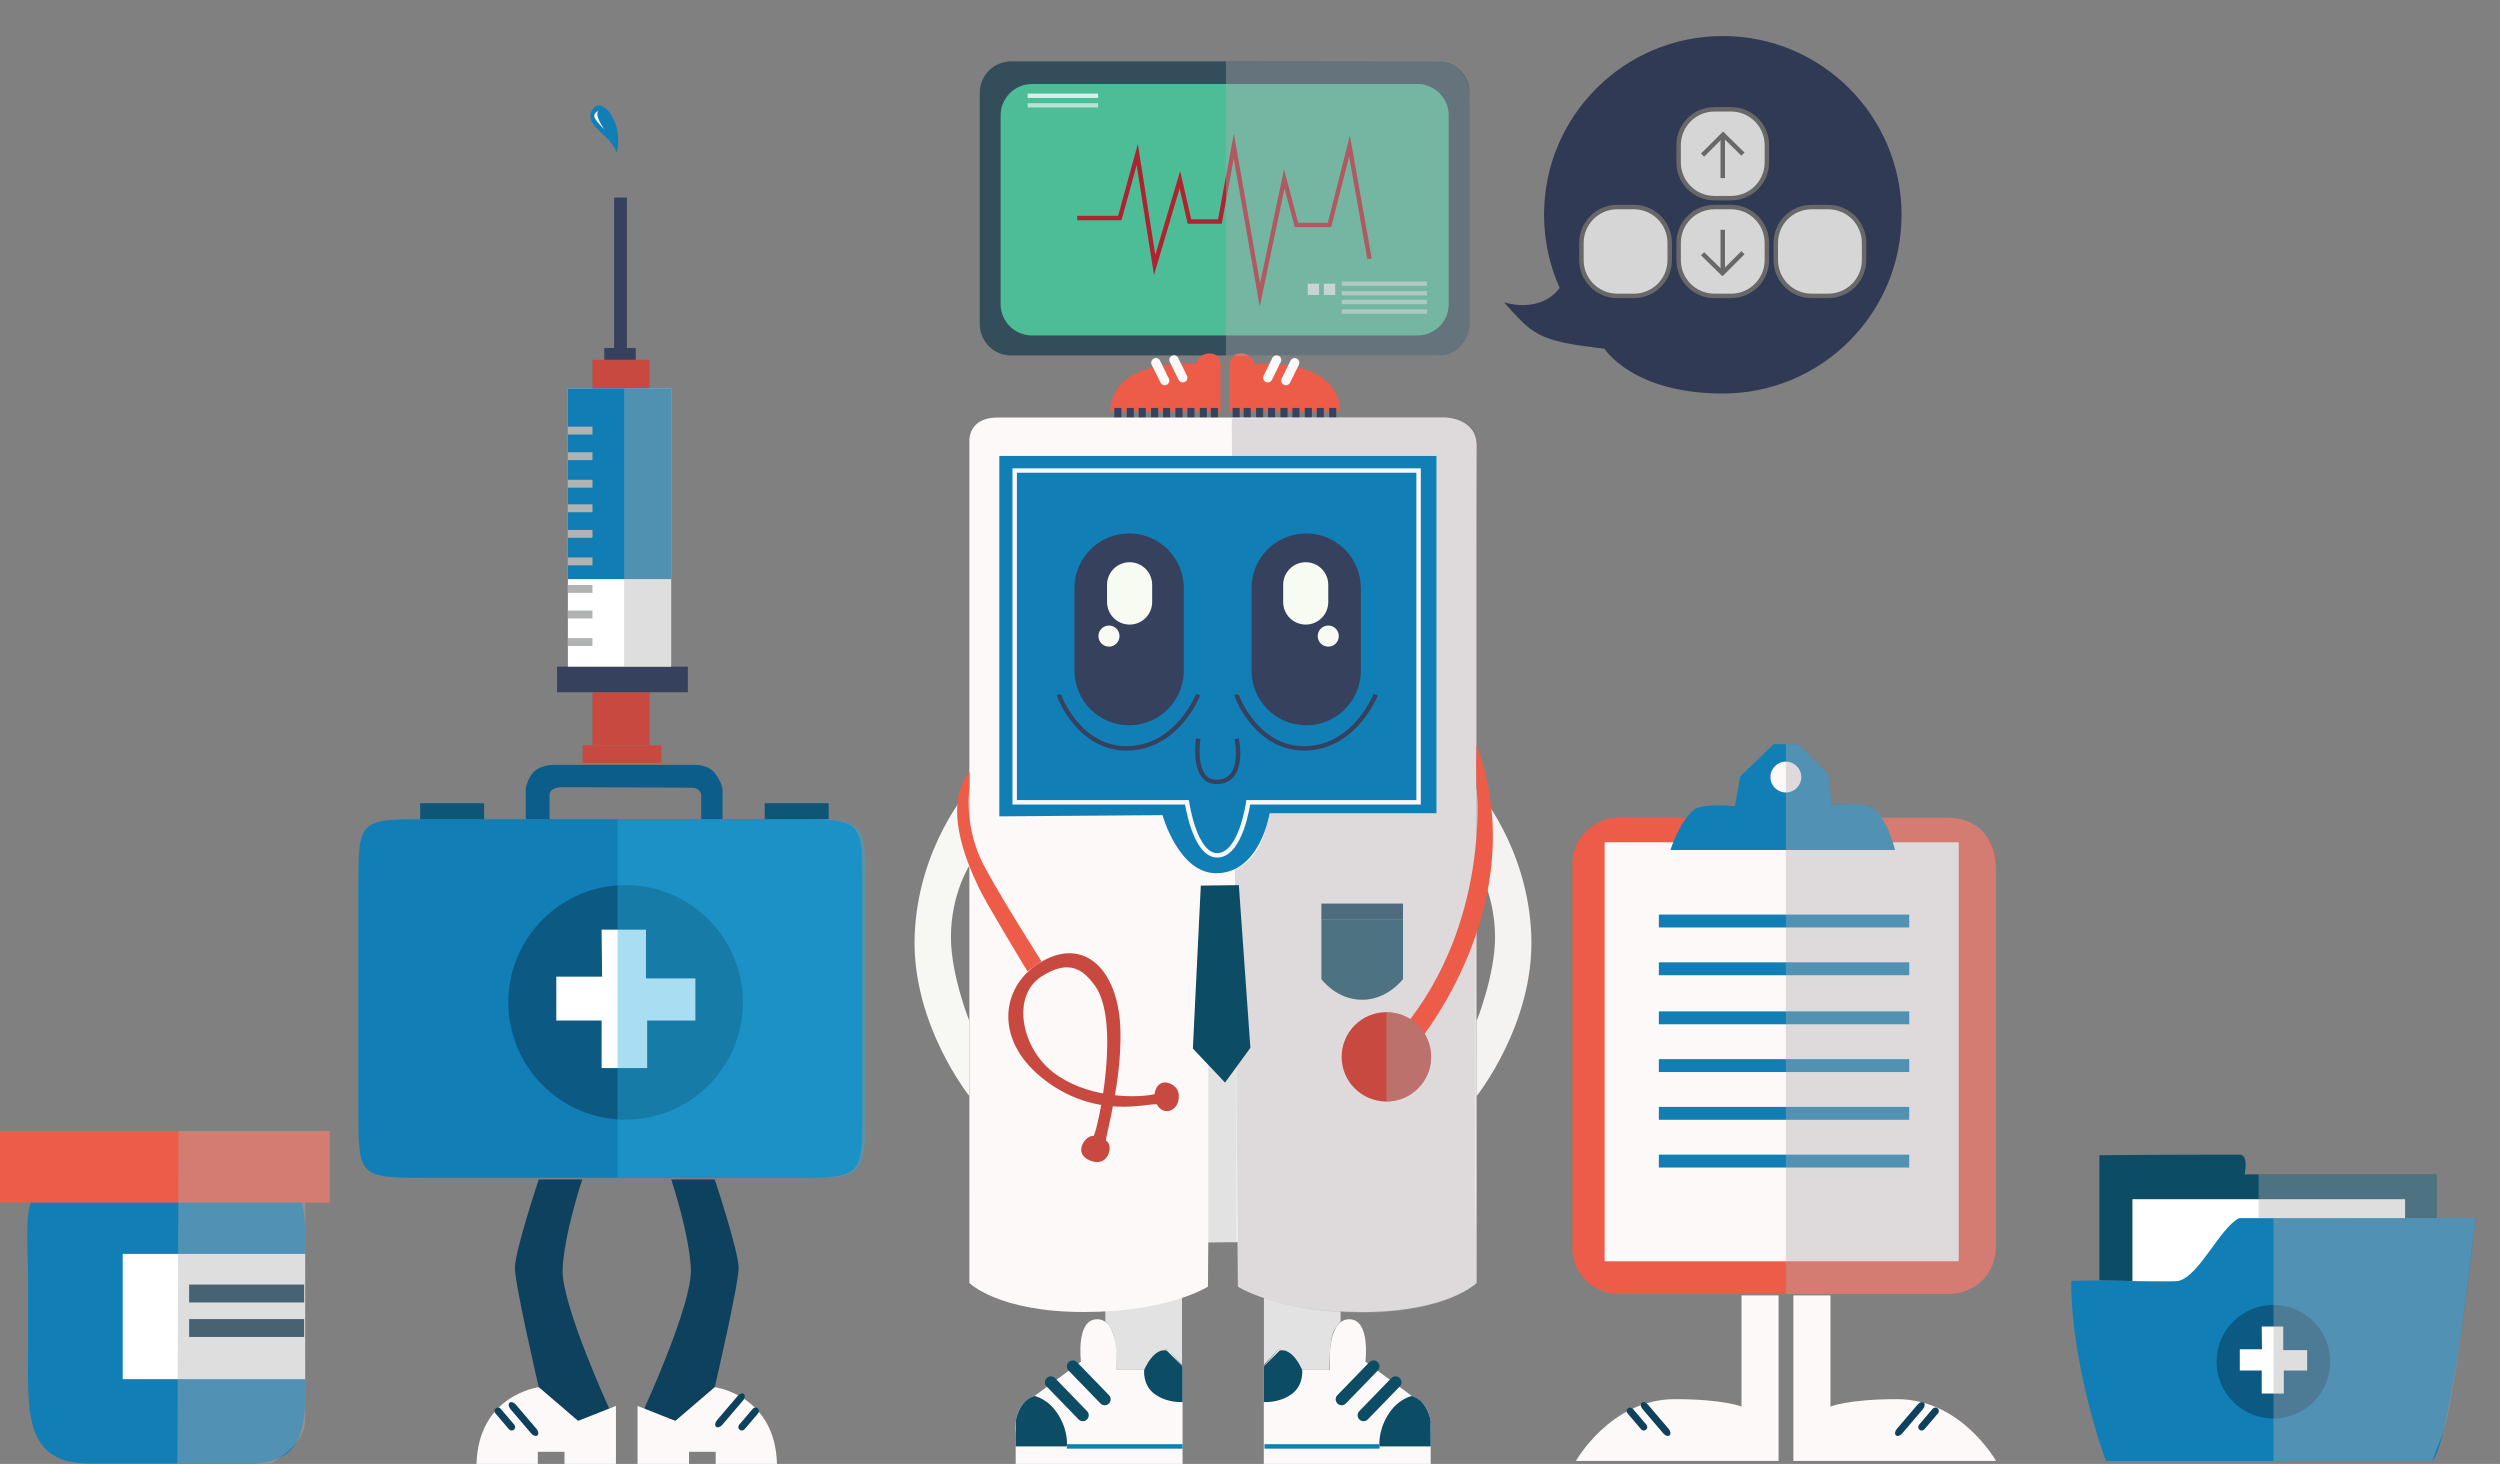 <?xml version="1.0" encoding="utf-8"?>
<!-- Generator: Adobe Illustrator 16.0.0, SVG Export Plug-In . SVG Version: 6.00 Build 0)  -->
<!DOCTYPE svg PUBLIC "-//W3C//DTD SVG 1.1//EN" "http://www.w3.org/Graphics/SVG/1.1/DTD/svg11.dtd">
<svg version="1.1" xmlns="http://www.w3.org/2000/svg" xmlns:xlink="http://www.w3.org/1999/xlink" x="0px" y="0px"
	 width="561.176px" height="328.611px" viewBox="0 0 561.176 328.611" enable-background="new 0 0 561.176 328.611"
	 xml:space="preserve">
<rect x="0" y="0" width="561.176" height="328.611" fill="#808080" stroke="none"/>
<g id="Calque_8">
</g>
<g id="Calque_5">
</g>
<g id="Calque_9" display="none">
</g>
<g id="Calque_7">
	<line fill="#FEF9F9" x1="248.116" y1="296.722" x2="248.116" y2="294.403"/>
	<path fill="#E2E2E2" d="M265.329,289.192v15.14v2.008l-3.199-3.408c0,0-3.254-0.373-5.287,4.531c-1.576,0-6.192,0-6.192,0
		s0.074-7.17-1.23-9.135c-1.304-1.966-1.306-1.606-1.306-1.606v-3.168L265.329,289.192z"/>
	<path fill="#E2E2E2" d="M283.712,289.192v15.14v2.008l3.2-3.408c0,0,3.254-0.373,5.287,4.531c1.576,0,6.192,0,6.192,0
		s-0.074-7.17,1.231-9.135c1.304-1.966,1.306-1.606,1.306-1.606v-3.168L283.712,289.192z"/>
	<path fill="#FEF9F9" d="M277.881,288.804c0,0,8.751,5.701,27.894,5.701c19.142,0,25.657-6.516,25.657-6.516v-18.098v-9.039
		c0,0-0.106-154.986,0-160.627c0.124-6.487-7.185-6.509-7.185-6.509h-48.359c0,0-45.274,0-51.928,0
		c-6.654,0-6.364,5.206-6.364,5.206s0,160.512,0,168.174l-0.001,2.795v18.098c0,0,6.516,6.516,25.658,6.516
		s27.894-5.701,27.894-5.701l0.074-9.953l6.584-0.082L277.881,288.804z"/>
	<path fill="#127EB6" d="M224.318,102.338h98.155v80.234h-37.47c0,0-2.105,13.439-12.016,13.439c-8.427,0-12.04-13.035-12.04-13.035
		l-36.629,0.274V102.338z"/>
	<path fill="#36415D" d="M265.731,150.535c0,6.781-5.496,12.275-12.275,12.275l0,0c-6.78,0-12.274-5.494-12.274-12.275v-18.52
		c0-6.778,5.494-12.273,12.274-12.273l0,0c6.779,0,12.275,5.495,12.275,12.273V150.535z"/>
	<path fill="#36415D" d="M305.475,150.535c0,6.781-5.495,12.275-12.274,12.275l0,0c-6.782,0-12.274-5.494-12.274-12.275v-18.52
		c0-6.778,5.493-12.273,12.274-12.273l0,0c6.779,0,12.274,5.495,12.274,12.273V150.535z"/>
	<path fill="#F7FBF2" d="M258.624,135.139c0,2.795-2.264,5.061-5.06,5.061l0,0c-2.796,0-5.061-2.266-5.061-5.061v-3.876
		c0-2.796,2.265-5.062,5.061-5.062l0,0c2.796,0,5.06,2.266,5.06,5.062V135.139z"/>
	<path fill="#F7FBF2" d="M298.157,135.139c0,2.795-2.264,5.061-5.061,5.061l0,0c-2.796,0-5.061-2.266-5.061-5.061v-3.876
		c0-2.796,2.264-5.062,5.061-5.062l0,0c2.797,0,5.061,2.266,5.061,5.062V135.139z"/>
	<circle fill="#F7FBF2" cx="248.933" cy="142.783" r="2.368"/>
	<circle fill="#F7FBF2" cx="298.157" cy="142.783" r="2.368"/>
	<path fill="none" stroke="#36415D" stroke-miterlimit="10" d="M237.736,155.918c0,0.647,4.737,12.491,15.72,12.061
		s15.505-12.061,15.505-12.061"/>
	<path fill="none" stroke="#36415D" stroke-miterlimit="10" d="M277.586,155.918c0,0.647,4.74,12.491,15.723,12.061
		c10.981-0.431,15.505-12.061,15.505-12.061"/>
	<path fill="none" stroke="#36415D" stroke-miterlimit="10" d="M268.961,165.825c0,0-1.508,9.69,4.091,9.69
		c6.676,0,4.534-9.69,4.534-9.69"/>
	<path fill="#0C4D65" d="M296.609,206.318v13.453c0,0,3.326,4.65,9.166,4.65c5.7,0,9.163-4.651,9.163-4.651v-13.452H296.609z"/>
	<rect x="296.609" y="202.826" fill="#0E415D" width="18.329" height="3.492"/>
	<path fill="#F7F8F3" d="M217.595,246.038c0,0-12.953-16.154-12.283-35.908c0.678-20.023,12.284-33.058,12.284-33.058l-0.001,17.241
		c0,0-4.138,6.382-4.138,16.054c0,8.521,4.138,18.837,4.138,18.837V246.038z"/>
	<path fill="#F5F3F2" d="M331.455,246.038c0,0,12.952-16.154,12.282-35.908c-0.678-20.023-12.284-33.058-12.284-33.058l0.002,17.241
		c0,0,4.138,6.382,4.138,16.054c0,8.521-4.138,18.837-4.138,18.837V246.038z"/>
	<path fill="#ED5C49" d="M217.597,177.072c0,0-1.119,7.366,2.343,15.309c2.347,5.385,13.848,23.418,13.848,23.418l-3.157,2.239
		c0,0-9.239-15.214-10.895-18.702c-3.259-6.869-7.942-18.595-2.139-26.12V177.072z"/>
	<path fill="#C74940" d="M232.167,216.949c10.377-7.564,19.001,0.03,19.337,14.428c0.269,11.472-3.157,22.794-3.258,24.642
		c1.833,0.916,0.649,6.221-3.564,4.49c-4.124-1.691-0.814-5.918,0.814-5.494c1.019-1.832,6.255-26.084,0.102-34.022
		c-2.182-2.815-5.294-6.109-11.913-1.73c-6.619,4.378-4.48,15.781,2.646,21.382c7.129,5.6,17.921,6.004,22.809,4.986
		c0.662-4.377,5.018-2.49,5.397-0.305c0.661,3.82-3.26,5.602-4.888,2.545c-2.342-0.203-13.441,3.361-24.946-5.293
		C223.197,233.923,224.751,222.354,232.167,216.949z"/>
	<path fill="none" stroke="#070808" stroke-miterlimit="10" d="M303.009,92.247"/>
	<path fill="none" stroke="#070808" stroke-miterlimit="10" d="M245.3,92.247"/>
	<path fill="#344D5A" d="M285.158,79.794h37.693c3.882,0,7.028-3.148,7.028-7.03V20.814c0-3.884-3.146-7.031-7.028-7.031h-95.892
		c-3.883,0-7.032,3.147-7.032,7.031v51.949c0,3.882,3.148,7.03,7.032,7.03h42.6H285.158z"/>
	<path fill="#4DBD98" d="M325.194,68.271c0,3.883-3.148,7.031-7.033,7.031h-86.515c-3.883,0-7.032-3.148-7.032-7.031V25.893
		c0-3.883,3.149-7.032,7.032-7.032h86.515c3.884,0,7.033,3.149,7.033,7.032V68.271z"/>
	<rect x="230.671" y="21.009" fill="#D9EDEA" width="15.818" height="0.978"/>
	<rect x="230.671" y="23.157" fill="#BCE0D5" width="15.818" height="0.977"/>
	<rect x="301.172" y="67.295" fill="#ACDCCE" width="19.14" height="0.976"/>
	<rect x="301.172" y="69.441" fill="#ACDCCE" width="19.14" height="0.977"/>
	<rect x="301.172" y="63.192" fill="#ACDCCE" width="19.14" height="0.978"/>
	<rect x="301.172" y="65.341" fill="#ACDCCE" width="19.14" height="0.977"/>
	<rect x="293.555" y="63.683" fill="#D8EEEB" width="2.54" height="2.536"/>
	<rect x="297.169" y="63.683" fill="#D8EEEB" width="2.54" height="2.536"/>
	<polyline fill="none" stroke="#AF2331" stroke-miterlimit="10" points="241.803,48.937 251.372,48.937 255.278,34.679 
		259.184,59.483 264.847,40.343 266.995,49.718 273.832,49.718 276.956,32.784 282.815,66.219 288.281,40.148 291.019,50.499 
		298.437,50.499 302.929,32.784 307.422,58.115 	"/>
	<path fill="#ED5C49" d="M249.235,92.362h24.758V82.021c0,0,0.2-2.586-2.386-2.684c-2.586-0.101-3.082,2.386-3.082,2.386
		S249.634,80.033,249.235,92.362z"/>
	<path fill="#FEF9F9" d="M262.371,84.97c0.255,0.52,0.042,1.145-0.475,1.399l0,0c-0.517,0.255-1.143,0.041-1.398-0.477l-1.977-4.013
		c-0.254-0.518-0.042-1.145,0.475-1.399l0,0c0.519-0.255,1.145-0.041,1.399,0.477L262.371,84.97z"/>
	<path fill="#FEF9F9" d="M266.436,84.342c0.255,0.517,0.042,1.143-0.476,1.396l0,0c-0.518,0.255-1.144,0.043-1.398-0.474
		l-1.977-4.016c-0.254-0.518-0.042-1.143,0.478-1.397l0,0c0.516-0.254,1.142-0.043,1.396,0.475L266.436,84.342z"/>
	<rect x="250.13" y="91.565" fill="#36415D" width="1.59" height="2.089"/>
	<rect x="252.915" y="91.565" fill="#36415D" width="1.59" height="2.089"/>
	<rect x="255.599" y="91.565" fill="#36415D" width="1.591" height="2.089"/>
	<rect x="258.383" y="91.565" fill="#36415D" width="1.591" height="2.089"/>
	<rect x="261.067" y="91.565" fill="#36415D" width="1.592" height="2.089"/>
	<rect x="263.852" y="91.565" fill="#36415D" width="1.59" height="2.089"/>
	<rect x="266.536" y="91.565" fill="#36415D" width="1.591" height="2.089"/>
	<rect x="269.32" y="91.565" fill="#36415D" width="1.592" height="2.089"/>
	<rect x="271.806" y="91.565" fill="#36415D" width="1.59" height="2.089"/>
	<path fill="#ED5C49" d="M300.843,92.362h-24.758V82.021c0,0-0.199-2.586,2.386-2.684c2.586-0.101,3.084,2.386,3.084,2.386
		S300.447,80.033,300.843,92.362z"/>
	<path fill="#FEF9F9" d="M287.709,84.97c-0.256,0.52-0.045,1.145,0.476,1.399l0,0c0.517,0.255,1.143,0.041,1.396-0.477l1.976-4.013
		c0.254-0.518,0.042-1.145-0.477-1.399l0,0c-0.518-0.255-1.143-0.041-1.396,0.477L287.709,84.97z"/>
	<path fill="#FEF9F9" d="M283.644,84.342c-0.256,0.517-0.043,1.143,0.475,1.396l0,0c0.519,0.255,1.144,0.043,1.398-0.474
		l1.976-4.016c0.255-0.518,0.042-1.143-0.476-1.397l0,0c-0.518-0.254-1.143-0.043-1.397,0.475L283.644,84.342z"/>
	<rect x="298.356" y="91.565" fill="#36415D" width="1.591" height="2.089"/>
	<rect x="295.575" y="91.565" fill="#36415D" width="1.589" height="2.089"/>
	<rect x="292.888" y="91.565" fill="#36415D" width="1.592" height="2.089"/>
	<rect x="290.104" y="91.565" fill="#36415D" width="1.593" height="2.089"/>
	<rect x="287.422" y="91.565" fill="#36415D" width="1.59" height="2.089"/>
	<rect x="284.637" y="91.565" fill="#36415D" width="1.589" height="2.089"/>
	<rect x="281.95" y="91.565" fill="#36415D" width="1.593" height="2.089"/>
	<rect x="279.167" y="91.565" fill="#36415D" width="1.589" height="2.089"/>
	<rect x="276.683" y="91.565" fill="#36415D" width="1.59" height="2.089"/>
	<path fill="#303A54" d="M360.132,78.264c0,0,6.29,10.07,26.587,10.07c22.162,0,40.125-17.963,40.125-40.123
		c0-22.161-17.964-40.125-40.125-40.125c-22.161,0-40.126,17.964-40.126,40.125c0,5.843,1.249,11.394,3.498,16.401
		c0,0-3.498,5.727-12.483,3.26C344.114,75.014,344.851,76.557,360.132,78.264z"/>
	<path fill="#FEF9F9" d="M242.645,305.65c0,0-1.208-9.517,3.625-9.517c4.833,0,4.38,9.517,4.38,9.517v1.813h6.192
		c0,0,1.36-4.531,5.287-4.531c1.058,1.209,3.323,3.773,3.323,3.773v21.906h-37.46v-6.799c0,0-1.057-6.494,4.23-8.457L242.645,305.65
		z"/>
	<path fill="#0C4D65" d="M244.024,316.768c0.507,0.521,0.49,1.361-0.038,1.871l0,0c-0.528,0.512-1.367,0.506-1.873-0.018
		l-7.197-7.42c-0.505-0.521-0.488-1.361,0.04-1.873l0,0c0.528-0.514,1.366-0.506,1.873,0.018L244.024,316.768z"/>
	<path fill="#0C4D65" d="M248.946,313.191c0.507,0.52,0.49,1.361-0.039,1.871l0,0c-0.529,0.514-1.366,0.504-1.874-0.018l-7.194-7.42
		c-0.505-0.52-0.488-1.361,0.04-1.873l0,0c0.528-0.512,1.366-0.504,1.872,0.018L248.946,313.191z"/>
	<path fill="#0C4D65" d="M232.223,313.355c0,0,3.171,0.602,5.437,4.379c2.267,3.775,1.813,6.945,1.813,6.945h-11.479v-5.662
		C227.993,319.018,228.529,314.477,232.223,313.355z"/>
	<path fill="#0C4D65" d="M256.843,307.463c0,0-0.454,3.473,2.417,5.514c2.87,2.039,6.193,1.734,6.193,1.734v-8.006l-3.55-3.549
		C261.903,303.156,259.26,302.174,256.843,307.463z"/>
	<path fill="#FEF9F9" d="M306.492,305.65c0,0,1.208-9.517-3.626-9.517c-4.832,0-4.379,9.517-4.379,9.517v1.813h-6.193
		c0,0-1.362-4.531-5.287-4.531c-1.057,1.209-3.323,3.773-3.323,3.773v21.906h37.462v-6.799c0,0,1.055-6.494-4.232-8.457
		L306.492,305.65z"/>
	<path fill="#0C4D65" d="M305.114,316.768c-0.506,0.521-0.493,1.361,0.039,1.871l0,0c0.526,0.512,1.365,0.506,1.874-0.018
		l7.193-7.42c0.504-0.521,0.49-1.361-0.04-1.873l0,0c-0.527-0.514-1.367-0.506-1.873,0.018L305.114,316.768z"/>
	<path fill="#0C4D65" d="M300.189,313.191c-0.506,0.52-0.487,1.361,0.04,1.871l0,0c0.53,0.514,1.367,0.504,1.874-0.018l7.194-7.42
		c0.506-0.52,0.489-1.361-0.037-1.873l0,0c-0.529-0.512-1.368-0.504-1.875,0.018L300.189,313.191z"/>
	<path fill="#0C4D65" d="M316.914,313.355c0,0-3.172,0.602-5.439,4.379c-2.264,3.775-1.811,6.945-1.811,6.945h11.482v-5.662
		C321.146,319.018,320.609,314.477,316.914,313.355z"/>
	<path fill="#0C4D65" d="M292.294,307.463c0,0,0.453,3.473-2.416,5.514c-2.872,2.039-6.194,1.734-6.194,1.734v-8.006l3.55-3.549
		C287.234,303.156,289.879,302.174,292.294,307.463z"/>
	<line fill="none" stroke="#127EB6" stroke-miterlimit="10" x1="239.472" y1="324.68" x2="265.453" y2="324.68"/>
	<line fill="none" stroke="#127EB6" stroke-miterlimit="10" x1="283.843" y1="324.68" x2="309.664" y2="324.68"/>
	<path fill="#127EB6" d="M193.567,248.72c0,15.664,0,15.664-15.665,15.664H96.098c-15.666,0-15.666,0-15.666-15.664v-49.169
		c0-15.667,0-15.667,15.666-15.667h81.805c15.665,0,15.665,0,15.665,15.667V248.72z"/>
	<path fill="#0C5A83" d="M166.756,225.006c0,14.537-11.787,26.323-26.327,26.323c-14.539,0-26.325-11.786-26.325-26.323
		c0-14.542,11.787-26.326,26.325-26.326C154.969,198.68,166.756,210.464,166.756,225.006z"/>
	<polygon fill="#FFFFFF" points="135.046,208.688 144.999,208.688 144.999,219.621 156.095,219.621 156.095,229.085 
		145.271,229.085 145.271,239.745 135.046,239.745 135.046,229.085 124.875,229.085 124.875,219.239 135.155,219.239 	"/>
	<rect x="94.308" y="180.294" fill="#0D5675" width="14.359" height="3.59"/>
	<rect x="171.653" y="180.294" fill="#0D5675" width="14.359" height="3.59"/>
	<path fill="#0D5D8B" d="M118.023,183.884v-6.967c0,0,0.326-2.066,1.74-3.589c1.415-1.522,4.135-1.633,4.135-1.633h32.197
		c0,0,2.941-0.109,4.463,1.958c1.523,2.068,1.631,3.481,1.631,3.481v6.749h-4.786v-5.226c0,0,0.11-1.849-2.284-1.849
		c-2.395,0-28.72-0.108-28.72-0.108s-3.046-0.11-3.046,1.739c0,1.849,0,5.443,0,5.443H118.023z"/>
	<path fill="#0E415D" d="M120.933,264.761c0,0-5.356,16.068-5.356,19.848c0,3.781,5.356,26.78,5.356,26.78l8.821,7.563l7.246-2.207
		c0,0-11.027-23.944-10.712-31.823c0.315-7.873,4.412-20.16,4.412-20.16H120.933z"/>
	<path fill="#FEF9F9" d="M106.966,328.611h13.758v-2.73h5.986v2.73h11.552v-13.025l-8.508,3.365l-8.821-7.563
		C120.933,311.389,107.385,313.066,106.966,328.611z"/>
	<path fill="#0E415D" d="M115.452,319.816c0.28,0.33,0.242,0.83-0.089,1.109l0,0c-0.331,0.283-0.828,0.242-1.11-0.088l-3.065-3.598
		c-0.281-0.33-0.243-0.826,0.088-1.109l0,0c0.332-0.281,0.829-0.242,1.11,0.09L115.452,319.816z"/>
	<path fill="#0E415D" d="M120.453,320.766c0.431,0.504,0.513,1.145,0.182,1.43l0,0c-0.332,0.281-0.95,0.098-1.38-0.408l-4.685-5.496
		c-0.431-0.506-0.513-1.146-0.182-1.428l0,0c0.331-0.283,0.951-0.102,1.38,0.406L120.453,320.766z"/>
	<path fill="#0E415D" d="M160.442,264.761c0,0,5.354,16.068,5.354,19.848c0,3.781-5.354,26.78-5.354,26.78l-8.823,7.563
		l-7.247-2.207c0,0,11.027-23.944,10.712-31.823c-0.314-7.873-4.411-20.16-4.411-20.16H160.442z"/>
	<path fill="#FEF9F9" d="M174.407,328.611H160.65v-2.73h-5.986v2.73h-11.553v-13.025l8.508,3.365l8.823-7.563
		C160.442,311.389,173.988,313.066,174.407,328.611z"/>
	<path fill="#0E415D" d="M165.922,319.816c-0.283,0.33-0.243,0.83,0.088,1.109l0,0c0.33,0.283,0.829,0.242,1.11-0.088l3.066-3.598
		c0.281-0.33,0.243-0.826-0.089-1.109l0,0c-0.33-0.281-0.828-0.242-1.11,0.09L165.922,319.816z"/>
	<path fill="#0E415D" d="M160.92,318.826c-0.433,0.506-0.513,1.145-0.182,1.43l0,0c0.33,0.281,0.949,0.098,1.38-0.408l4.685-5.496
		c0.43-0.506,0.513-1.146,0.181-1.428l0,0c-0.33-0.283-0.95-0.102-1.382,0.406L160.92,318.826z"/>
	<rect x="130.785" y="167.3" fill="#C74940" width="17.66" height="3.975"/>
	<rect x="132.993" y="155.379" fill="#C74940" width="12.804" height="11.921"/>
	<rect x="125.046" y="149.639" fill="#36415D" width="29.36" height="5.74"/>
	<rect x="127.474" y="87.164" fill="#FFFFFF" width="23.179" height="62.475"/>
	<rect x="132.993" y="80.763" fill="#C74940" width="12.804" height="6.401"/>
	<rect x="135.642" y="78.114" fill="#36415D" width="7.063" height="2.648"/>
	<rect x="137.85" y="44.338" fill="#36415D" width="2.869" height="33.776"/>
	<rect x="127.474" y="143.236" fill="#B1B3B2" width="5.519" height="1.765"/>
	<rect x="127.474" y="87.164" fill="#107EB4" width="23.179" height="42.827"/>
	<rect x="127.474" y="137.055" fill="#B1B3B2" width="5.519" height="1.769"/>
	<rect x="127.474" y="131.315" fill="#B1B3B2" width="5.519" height="1.766"/>
	<rect x="127.474" y="125.134" fill="#B1B3B2" width="5.519" height="1.768"/>
	<rect x="127.474" y="118.955" fill="#B1B3B2" width="5.519" height="1.765"/>
	<rect x="127.474" y="113.214" fill="#B1B3B2" width="5.519" height="1.767"/>
	<rect x="127.474" y="107.693" fill="#B1B3B2" width="5.519" height="1.768"/>
	<rect x="127.474" y="101.514" fill="#B1B3B2" width="5.519" height="1.766"/>
	<rect x="127.474" y="95.773" fill="#B1B3B2" width="5.519" height="1.766"/>
	<path fill="#127EB6" d="M138.473,34.365c0,0-0.557-1.93-3.091-4.17s-3.883-4.071-1.987-6.109
		C135.293,22.049,140.024,27.334,138.473,34.365z"/>
	<path fill="#ED5C49" d="M447.98,193.995c0-5.763-4.669-10.432-10.43-10.432h-74.171c-5.761,0-10.432,4.669-10.432,10.432v86.049
		c0,5.762,4.67,10.432,10.432,10.432h74.171c5.761,0,10.43-4.67,10.43-10.432V193.995z"/>
	<rect x="360.192" y="189.07" fill="#FEF9F9" width="79.479" height="94.052"/>
	<rect x="372.361" y="205.294" fill="#127EB6" width="56.207" height="2.896"/>
	<rect x="372.361" y="216.014" fill="#127EB6" width="56.207" height="2.897"/>
	<rect x="372.361" y="227.023" fill="#127EB6" width="56.207" height="2.897"/>
	<rect x="372.361" y="237.743" fill="#127EB6" width="56.207" height="2.898"/>
	<rect x="372.361" y="248.464" fill="#127EB6" width="56.207" height="2.896"/>
	<rect x="372.361" y="259.183" fill="#127EB6" width="56.207" height="2.896"/>
	<path fill="#127EB6" d="M374.967,190.807h50.415c0,0-2.319-9.849-6.953-10.142c-4.637-0.288-7.245,0-7.245,0l-0.87-6.952
		l-6.663-6.664h-5.506l-7.532,7.244l-1.16,6.665c0,0-6.23-0.654-8.838,0.542C376.96,184.15,374.967,190.807,374.967,190.807z"/>
	<circle fill="#FEF9F9" cx="400.874" cy="174.428" r="3.462"/>
	<path fill="#FEF9F9" d="M390.916,290.778v24.956c0,0-3.977-1.664-14.975-1.664c-14.42,0-22.185,13.865-22.185,13.865h45.479
		v-37.157H390.916z"/>
	<path fill="#FEF9F9" d="M410.883,290.778v24.956c0,0,3.976-1.664,14.975-1.664c14.419,0,22.183,13.865,22.183,13.865h-45.477
		v-37.157H410.883z"/>
	<path fill="#0C4D65" d="M471.245,287.425v-28.113c0,0,13.415-0.129,31.523-0.129c2.069,0,1.084,4.432,1.084,4.432h43.072v9.814
		h-44.288c0,0-5.381,4.396-6.463,7.674c-2.635,2.895-5.561,6.238-7.163,6.439C487.406,287.743,471.245,287.425,471.245,287.425z"/>
	<rect x="478.667" y="269.188" fill="#FFFFFF" width="61.203" height="18.422"/>
	<path fill="#127EB6" d="M68.274,288.349c0-15.209,2.877-24.672-12.33-24.672H18.642c-15.208,0-12.33,9.463-12.33,24.672v12.62
		c0,15.211-1.439,27.539,13.769,27.539h35.863c15.207,0,12.33-12.328,12.33-27.539V288.349z"/>
	<rect y="253.884" fill="#ED5C49" width="74.012" height="16.064"/>
	<rect x="27.541" y="281.462" fill="#FFFFFF" width="40.951" height="28.114"/>
	<rect x="42.456" y="288.349" fill="#01324B" width="25.818" height="4.016"/>
	<rect x="42.456" y="296.095" fill="#01324B" width="25.818" height="4.013"/>
	<path opacity="0.4" fill="#AFAEAF" d="M74.012,253.884H40.075l-0.261,74.624h20.989c0,0,7.689-4.057,7.689-9.557
		c0-10.424,0.017-33.351,0.03-49.009l5.49,0.006V253.884z"/>
	<rect x="140.106" y="87.164" opacity="0.4" fill="#AFAEAF" width="10.546" height="62.475"/>
	<path opacity="0.4" fill="#29ADDF" d="M138.629,183.884h42.767c12.469-0.267,12.858,1.824,12.858,12.667v54.021
		c0.264,13.521-1.565,13.813-12.858,13.809l-42.767,0.004V183.884z"/>
	<path opacity="0.4" fill="#AFAEAF" d="M275.186,13.8l46.857-0.056c3.44-0.269,8.361,2.171,7.864,8.79l-0.016,50.229
		c0,5.424-5.013,7.383-8.193,7.092l-46.513,0.003V13.8z"/>
	<path opacity="0.4" fill="#AFAEAF" d="M277.213,195.064l0.668,93.739c11.896,7.154,42.38,8.776,53.551-0.814c0,0,0,0-0.235-20.57
		l0.235-159.379c-0.522-4.899,2.94-14.323-8.083-14.302l-46.857,0.163l0.061,8.437h45.92v80.234h-37.47
		C285.003,182.572,283.633,192.88,277.213,195.064z"/>
	<path fill="#127EB6" d="M472.704,327.936c0,0-7.786-20.928-7.786-40.394c11.192-0.488,21.258,0.732,24.092,0
		c4.748-1.225,9.247-11.904,13.626-14.113h53.05c0,0-5.598,51.099-9.735,54.507C539.624,327.936,472.704,327.936,472.704,327.936z"
		/>
	<circle fill="#0C5A83" cx="510.302" cy="305.664" r="12.749"/>
	<polygon fill="#FFFFFF" points="507.694,297.762 512.516,297.762 512.516,303.059 517.888,303.059 517.888,307.641 
		512.646,307.641 512.646,312.805 507.694,312.805 507.694,307.641 502.768,307.641 502.768,302.871 507.747,302.871 	"/>
	<path opacity="0.4" fill="#AFAEAF" d="M400.874,290.476h35.792c6.927,0,11.375-4.248,11.375-11.176v-83.193
		c0-7.917-3.666-12.543-11.112-12.543h-14.546c0,0-1.415-2.886-4.596-2.976c-3.352-0.15-6.602,0.077-6.602,0.077l-0.87-6.952
		l-6.663-6.664h-2.778V290.476z"/>
	<path opacity="0.4" fill="#AFAEAF" d="M555.686,273.429c0,0-4.787,41.597-7.261,48.054c-2.474,6.453-2.474,6.453-2.474,6.453
		h-35.622v-54.507H555.686z"/>
	<polygon opacity="0.4" fill="#AFAEAF" points="506.995,273.429 506.995,263.614 546.924,263.614 546.924,273.396 	"/>
	<path fill="#F9F9FA" d="M134.355,24.885c0,0-1.438,0.522-0.784,1.698c0.653,1.175,2.07,2.423,2.07,2.423
		S133.301,25.816,134.355,24.885z"/>
	<path fill="none" stroke="#F7F8F9" stroke-miterlimit="10" d="M280.199,180.09h38.235v-74.468h-90.667v74.468h38.671
		c0,0,1.733,12.156,6.958,11.902C278.622,191.741,280.199,180.09,280.199,180.09z"/>
	<rect x="271.222" y="237.743" fill="#E2E2E2" width="6.365" height="41.107"/>
	<polyline fill="#0C4D65" points="278.084,198.68 280.675,235.205 274.988,243.007 267.762,235.371 269.544,198.793 	"/>
	<path fill="#0E415D" d="M369.58,319.816c0.282,0.33,0.243,0.83-0.088,1.109l0,0c-0.332,0.283-0.829,0.242-1.111-0.088l-3.064-3.598
		c-0.282-0.33-0.242-0.826,0.088-1.109l0,0c0.333-0.281,0.829-0.242,1.111,0.09L369.58,319.816z"/>
	<path fill="#0E415D" d="M374.583,320.766c0.43,0.504,0.512,1.145,0.181,1.43l0,0c-0.331,0.281-0.95,0.098-1.38-0.408l-4.686-5.496
		c-0.43-0.506-0.511-1.146-0.182-1.428l0,0c0.332-0.283,0.951-0.102,1.38,0.406L374.583,320.766z"/>
	<path fill="#0E415D" d="M430.77,319.816c-0.281,0.33-0.243,0.83,0.088,1.109l0,0c0.332,0.283,0.829,0.242,1.112-0.088l3.065-3.598
		c0.282-0.33,0.241-0.826-0.09-1.109l0,0c-0.331-0.281-0.829-0.242-1.109,0.09L430.77,319.816z"/>
	<path fill="#0E415D" d="M425.768,320.766c-0.431,0.504-0.513,1.145-0.181,1.43l0,0c0.331,0.281,0.949,0.098,1.38-0.408l4.685-5.496
		c0.431-0.506,0.513-1.146,0.182-1.428l0,0c-0.331-0.283-0.95-0.102-1.38,0.406L425.768,320.766z"/>
	<path fill="#ED5C49" d="M331.453,177.072c0,0,3.169,29.865-16.515,53.759c-1.494,1.766-6.177,4.074-2.918,6.789
		c3.258,2.717,6.109-3.395,6.109-3.395s26.474-31.399,13.303-67.045C331.291,173.202,331.453,177.072,331.453,177.072z"/>
	<ellipse fill="#C74940" cx="311.206" cy="237.229" rx="10.046" ry="10.03"/>
	<path opacity="0.4" fill="#AFAEAF" d="M321.252,237.229c0,5.538-4.497,10.03-10.045,10.03v-20.061
		C316.755,227.198,321.252,231.689,321.252,237.229z"/>
	<path fill="#D6D6D6" stroke="#686868" stroke-miterlimit="10" d="M396.613,36.443c0,4.438-3.597,8.035-8.035,8.035h-3.743
		c-4.438,0-8.035-3.598-8.035-8.035v-3.871c0-4.438,3.597-8.035,8.035-8.035h3.743c4.438,0,8.035,3.597,8.035,8.035V36.443z"/>
	<path fill="#D6D6D6" stroke="#686868" stroke-miterlimit="10" d="M396.613,58.385c0,4.438-3.597,8.035-8.035,8.035h-3.743
		c-4.438,0-8.035-3.598-8.035-8.035v-3.871c0-4.438,3.597-8.035,8.035-8.035h3.743c4.438,0,8.035,3.597,8.035,8.035V58.385z"/>
	<path fill="#D6D6D6" stroke="#686868" stroke-miterlimit="10" d="M374.8,58.385c0,4.438-3.598,8.035-8.036,8.035h-3.743
		c-4.438,0-8.036-3.598-8.036-8.035v-3.871c0-4.438,3.598-8.035,8.036-8.035h3.743c4.438,0,8.036,3.597,8.036,8.035V58.385z"/>
	<path fill="#D6D6D6" stroke="#686868" stroke-miterlimit="10" d="M418.428,58.385c0,4.438-3.598,8.035-8.037,8.035h-3.743
		c-4.437,0-8.035-3.598-8.035-8.035v-3.871c0-4.438,3.598-8.035,8.035-8.035h3.743c4.438,0,8.037,3.597,8.037,8.035V58.385z"/>
	<line fill="none" stroke="#686868" stroke-miterlimit="10" x1="386.707" y1="30.226" x2="386.707" y2="39.972"/>
	<path opacity="0.7" fill="#FFFFFF" stroke="#231F20" stroke-miterlimit="10" d="M382.045,39.288"/>
	<polyline fill="none" stroke="#686868" stroke-miterlimit="10" points="382.172,34.828 386.775,30.226 391.241,34.592 	"/>
	<line fill="none" stroke="#686868" stroke-miterlimit="10" x1="386.708" y1="61.322" x2="386.708" y2="51.576"/>
	<polyline fill="none" stroke="#686868" stroke-miterlimit="10" points="391.241,56.72 386.639,61.322 382.172,56.956 	"/>
</g>
<g id="Calque_6">
</g>
</svg>

